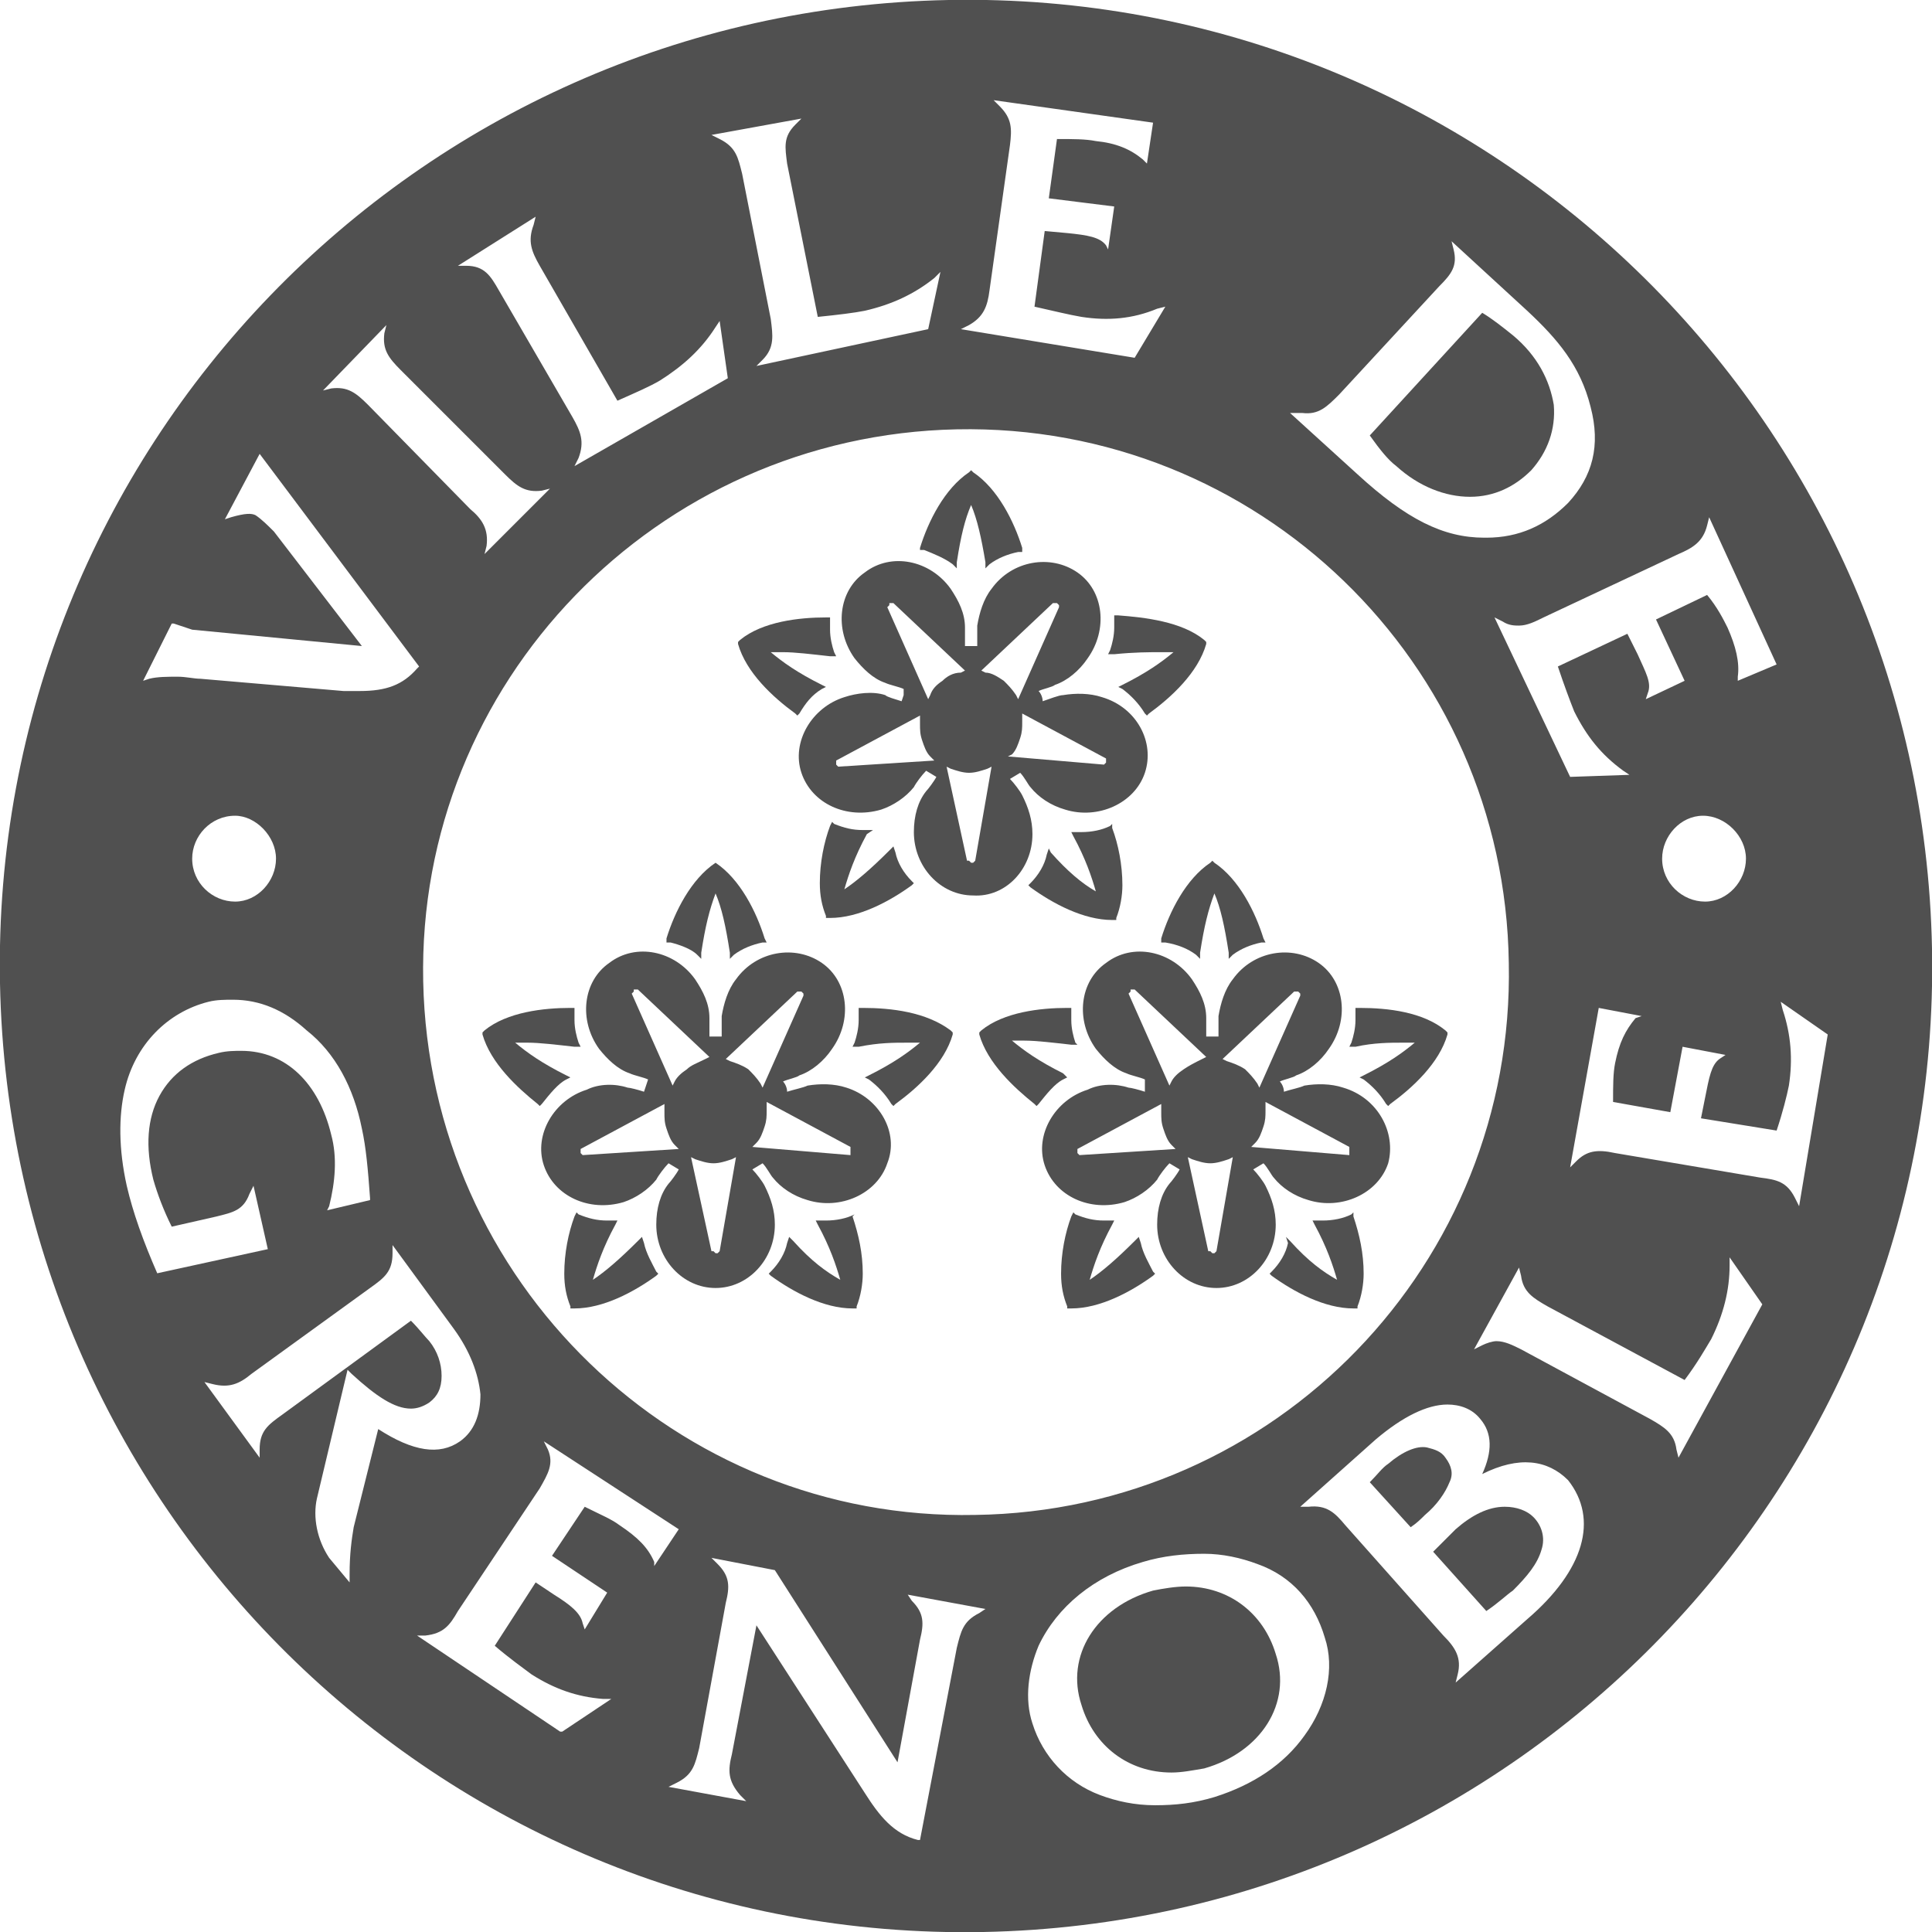 <!-- Generator: Adobe Illustrator 24.0.2, SVG Export Plug-In  -->
<svg version="1.1" xmlns="http://www.w3.org/2000/svg" xmlns:xlink="http://www.w3.org/1999/xlink" x="0px" y="0px" width="94.5px"
	 height="94.5px" viewBox="0 0 94.5 94.5" style="enable-background:new 0 0 94.5 94.5;" xml:space="preserve">
<style type="text/css">
	.st0{clip-path:url(#SVGID_2_);fill:#505050;}
	.st1{clip-path:url(#SVGID_4_);fill:#505050;}
</style>
<defs>
</defs>
<g>
	<defs>
		<rect id="SVGID_1_" y="0" width="94.5" height="94.5"/>
	</defs>
	<clipPath id="SVGID_2_">
		<use xlink:href="#SVGID_1_"  style="overflow:visible;"/>
	</clipPath>
	<path class="st0" d="M73.6,73.7c-0.8,0-1.6,0.4-2.4,1.1c-0.3,0.3-0.6,0.6-1.1,1.1l2.6,2.9c0.6-0.4,1-0.8,1.3-1
		c0.7-0.7,1.2-1.3,1.4-2c0.2-0.6,0-1.2-0.4-1.6C74.7,73.9,74.2,73.7,73.6,73.7"/>
	<path class="st0" d="M58,77.6c-0.5,0-1.1,0.1-1.6,0.2c-2.8,0.8-4.3,3.2-3.5,5.6c0.6,2,2.3,3.3,4.4,3.3c0.5,0,1-0.1,1.6-0.2
		c2.8-0.8,4.3-3.2,3.5-5.6C61.8,78.9,60.1,77.6,58,77.6"/>
	<path class="st0" d="M70.7,71.3c-0.2-0.3-0.5-0.4-0.9-0.5c-0.5-0.1-1.2,0.2-1.9,0.8c-0.3,0.2-0.5,0.5-0.9,0.9l2,2.2
		c0.3-0.2,0.5-0.4,0.7-0.6c0.6-0.5,1-1.1,1.2-1.6C71.1,72.1,71,71.7,70.7,71.3"/>
	<path class="st0" d="M68.3,22.8c1.1,1,2.4,1.5,3.6,1.5c1.2,0,2.2-0.5,3-1.3c0.8-0.9,1.2-2,1.1-3.2c-0.2-1.2-0.8-2.4-2-3.4
		c-0.5-0.4-1-0.8-1.5-1.1l-5.5,6C67.5,22,67.9,22.5,68.3,22.8"/>
	<path class="st0" d="M89.4,50.6L88,59l-0.2-0.4c-0.4-0.8-0.9-0.9-1.7-1L79,56.4c-0.9-0.2-1.4-0.1-1.9,0.4l-0.3,0.3l1.4-7.8l2.1,0.4
		L80,49.8c-0.5,0.6-0.8,1.2-1,2.2c-0.1,0.5-0.1,1.1-0.1,1.9l2.8,0.5l0.6-3.2l2.1,0.4l-0.3,0.2c-0.4,0.3-0.5,0.9-0.7,1.9l-0.2,1
		l3.7,0.6c0.3-0.9,0.5-1.7,0.6-2.2c0.2-1.3,0.1-2.5-0.3-3.7L87.1,49L89.4,50.6L89.4,50.6z M86.2,63.8l-4.1,7.5l-0.1-0.4
		c-0.1-0.8-0.6-1.1-1.3-1.5l-6.3-3.4c-0.4-0.2-0.8-0.4-1.2-0.4c-0.2,0-0.5,0.1-0.7,0.2l-0.4,0.2l2.2-4l0.1,0.4
		c0.1,0.8,0.6,1.1,1.3,1.5l6.7,3.6c0.6-0.8,1-1.5,1.3-2c0.6-1.2,0.9-2.4,0.9-3.6v-0.4L86.2,63.8L86.2,63.8z M74.7,79.2l-3.5,3.1
		l0.1-0.4c0.2-0.8-0.1-1.3-0.7-1.9l-4.8-5.4c-0.5-0.6-0.9-1-1.8-0.9l-0.4,0l3.7-3.3c1.3-1.1,2.5-1.7,3.5-1.7c0.6,0,1.2,0.2,1.6,0.7
		c0.6,0.7,0.6,1.6,0.1,2.7c1.8-0.9,3.2-0.7,4.2,0.3C78.2,74.3,77.5,76.8,74.7,79.2 M63.8,84.9c-1,1.4-2.5,2.4-4.4,3
		c-1,0.3-1.9,0.4-2.9,0.4c-1,0-1.9-0.2-2.7-0.5c-1.6-0.6-2.8-1.9-3.3-3.5c-0.4-1.2-0.2-2.6,0.3-3.8c0.9-1.9,2.7-3.4,5.1-4.1
		c1-0.3,2-0.4,3-0.4c0.9,0,1.8,0.2,2.6,0.5c1.7,0.6,2.8,1.9,3.3,3.6C65.3,81.6,64.9,83.4,63.8,84.9 M47.9,78.9
		c-0.8,0.4-0.9,0.9-1.1,1.7L45,90l-0.1,0c-1.2-0.3-1.9-1.2-2.6-2.3L37,79.5l-1.2,6.3c-0.2,0.8-0.2,1.3,0.4,2l0.3,0.3l-3.8-0.7
		l0.4-0.2c0.8-0.4,0.9-0.9,1.1-1.7l1.3-7.1c0.2-0.8,0.2-1.3-0.4-1.9l-0.3-0.3l3.1,0.6l0,0l6,9.4l1.1-6c0.2-0.8,0.2-1.3-0.4-1.9
		L44.4,78l3.8,0.7L47.9,78.9z M32,76.4c-0.3-0.7-0.8-1.2-1.7-1.8c-0.4-0.3-0.9-0.5-1.7-0.9l-1.6,2.4l2.7,1.8l-1.1,1.8l-0.1-0.3
		c-0.1-0.5-0.6-0.9-1.4-1.4l-0.9-0.6l-2,3.1c0.7,0.6,1.4,1.1,1.8,1.4c1.1,0.7,2.2,1.1,3.5,1.2l0.4,0l-2.4,1.6l-0.1,0L20.4,80l0.4,0
		c0.9-0.1,1.2-0.5,1.6-1.2l4-6c0.4-0.7,0.7-1.2,0.4-1.9l-0.2-0.4l6.6,4.3l-1.2,1.8L32,76.4z M17.3,74.7c-0.1,0.6-0.2,1.3-0.2,2.3
		l0,0.4l-1-1.2c-0.6-0.9-0.8-2-0.6-2.9L17,67l0.2,0.2c1.2,1.1,2.1,1.7,2.9,1.7c0.3,0,0.6-0.1,0.9-0.3c0.4-0.3,0.6-0.7,0.6-1.3
		c0-0.6-0.2-1.2-0.6-1.7c-0.2-0.2-0.5-0.6-0.9-1l-6.3,4.6c-0.7,0.5-1.1,0.8-1.1,1.7l0,0.4L10,67.6l0.4,0.1c0.8,0.2,1.3,0,1.9-0.5
		l5.8-4.2c0.7-0.5,1.1-0.8,1.1-1.7v-0.4l3,4.1c0.8,1.1,1.2,2.2,1.3,3.2c0,1-0.3,1.8-1,2.3c-1,0.7-2.3,0.5-4-0.6L17.3,74.7z
		 M7.7,62.3c-0.7-1.6-1.2-3-1.5-4.3c-0.4-1.8-0.4-3.4-0.1-4.7c0.5-2.2,2.1-3.8,4.1-4.3c0.4-0.1,0.8-0.1,1.2-0.1
		c1.3,0,2.5,0.5,3.6,1.5c1.4,1.1,2.3,2.8,2.7,4.8c0.2,0.9,0.3,2,0.4,3.4l0,0.1l-2.1,0.5l0.1-0.2c0.3-1.2,0.4-2.4,0.1-3.5
		c-0.6-2.5-2.2-4.1-4.4-4.1c-0.3,0-0.7,0-1.1,0.1c-1.3,0.3-2.3,1-2.9,2.1c-0.6,1.1-0.7,2.5-0.3,4.1c0.2,0.7,0.5,1.5,0.9,2.3l2.2-0.5
		c0.8-0.2,1.3-0.3,1.6-1.1l0.2-0.4l0.7,3.1l-5.5,1.2L7.7,62.3z M13.5,42c0,1.1-0.9,2.1-2,2.1c-1.1,0-2.1-0.9-2.1-2.1
		c0-1.1,0.9-2.1,2.1-2.1C12.5,39.9,13.5,40.9,13.5,42 M8.4,30.5l0.1,0c0.3,0.1,0.6,0.2,0.9,0.3l8.3,0.8L13.4,26
		c-0.3-0.3-0.6-0.6-0.9-0.8c-0.2-0.1-0.5-0.1-1.2,0.1L11,25.4l1.7-3.2l7.8,10.4l-0.1,0.1c-0.7,0.8-1.5,1.1-2.8,1.1
		c-0.3,0-0.5,0-0.8,0l-7-0.6c-0.3,0-0.7-0.1-1.1-0.1c-0.5,0-1,0-1.4,0.1l-0.3,0.1L8.4,30.5z M18.9,15.9L18.9,15.9l-0.1,0.4
		c-0.1,0.8,0.2,1.2,0.8,1.8l5.1,5.1c0.6,0.6,1,0.9,1.8,0.8l0.4-0.1l-3.2,3.2l0.1-0.4c0.1-0.8-0.2-1.3-0.8-1.8L18,19.8
		c-0.6-0.6-1-0.9-1.8-0.8l-0.4,0.1L18.9,15.9z M26.2,10.6L26.2,10.6L26.1,11c-0.3,0.8-0.1,1.3,0.3,2l3.8,6.6c0.9-0.4,1.6-0.7,2.1-1
		c1.1-0.7,2-1.5,2.7-2.6l0.2-0.3l0.4,2.8l-7.5,4.3l0.2-0.4c0.3-0.8,0.1-1.3-0.3-2l-3.6-6.2c-0.4-0.7-0.7-1.2-1.6-1.2l-0.4,0
		L26.2,10.6z M39.2,5.8L39.2,5.8l-0.3,0.3c-0.6,0.6-0.5,1.1-0.4,1.9l1.5,7.5c1-0.1,1.8-0.2,2.3-0.3c1.3-0.3,2.4-0.8,3.4-1.6l0.3-0.3
		l-0.6,2.8L37,17.9l0.3-0.3c0.6-0.6,0.5-1.2,0.4-2l-1.4-7.1c-0.2-0.8-0.3-1.3-1.1-1.7l-0.4-0.2L39.2,5.8z M46.8,21L46.8,21
		c14.7-0.3,26.8,11.4,27,26.1c0.3,14.7-11.4,26.8-26.1,27C33.1,74.4,21,62.7,20.7,48C20.4,33.4,32.1,21.3,46.8,21 M47.4,15.9
		c0.7-0.4,0.9-0.9,1-1.7l1-7.1c0.1-0.8,0.1-1.3-0.5-1.9l-0.3-0.3l7.8,1.1L56.1,8l-0.2-0.2c-0.6-0.5-1.3-0.8-2.3-0.9
		c-0.5-0.1-1.1-0.1-1.9-0.1l-0.4,2.9l3.2,0.4l-0.3,2.1L54.1,12c-0.3-0.4-0.9-0.5-1.9-0.6l-1.1-0.1l-0.5,3.7c0.9,0.2,1.7,0.4,2.3,0.5
		c1.3,0.2,2.5,0.1,3.7-0.4l0.4-0.1l-1.5,2.5L47,16.1L47.4,15.9z M63.7,20.2c0.8,0.1,1.2-0.3,1.8-0.9l4.9-5.3c0.6-0.6,0.9-1,0.7-1.8
		L71,11.8l3.7,3.4c1.5,1.4,2.6,2.7,3.1,4.7c0.5,1.9,0.1,3.4-1.1,4.7c-1.1,1.1-2.4,1.7-4,1.7h-0.1c-2,0-3.8-0.9-6.2-3.1l-3.3-3
		L63.7,20.2z M85.4,42c0,1.1-0.9,2.1-2,2.1c-1.1,0-2.1-0.9-2.1-2.1c0-1.1,0.9-2.1,2-2.1C84.4,39.9,85.4,40.9,85.4,42 M82.1,27.1
		c0.7-0.3,1.2-0.6,1.4-1.4l0.1-0.4l3.3,7.2L85,33.3l0-0.2c0.1-0.7-0.1-1.5-0.5-2.4c-0.2-0.4-0.5-1-1-1.6L81,30.3l1.4,3l-1.9,0.9
		l0.1-0.3c0.2-0.5-0.1-1-0.5-1.9l-0.5-1l-3.4,1.6c0.3,0.9,0.6,1.7,0.8,2.2c0.6,1.2,1.3,2.1,2.4,2.9l0.3,0.2l-2.9,0.1l-3.7-7.8
		l0.4,0.2c0.3,0.2,0.6,0.2,0.8,0.2c0.4,0,0.8-0.2,1.2-0.4L82.1,27.1z M94.5,46.4C94,20.3,72.5-0.5,46.4,0C20.3,0.5-0.5,22,0,48.1
		c0.5,26.1,22,46.9,48.1,46.4C74.2,94,95,72.5,94.5,46.4"/>
	<path class="st0" d="M49.5,36.9c0.2-0.2,0.3-0.5,0.4-0.8c0.1-0.3,0.1-0.5,0.1-0.8l0-0.1l0-0.3l4.1,2.2l0,0.1l0,0.1l-0.1,0.1l0,0
		l-4.7-0.4L49.5,36.9z M48.2,32.9L48,32.8l3.5-3.3l0.1,0l0.1,0l0.1,0.1l0,0.1l-2,4.5l-0.1-0.2c-0.2-0.3-0.4-0.5-0.6-0.7
		C48.8,33.1,48.5,32.9,48.2,32.9 M47.7,42.1l-0.1,0.1l-0.1,0l-0.1-0.1l-0.1,0l-1-4.6l0.2,0.1c0.3,0.1,0.6,0.2,0.9,0.2
		c0.3,0,0.6-0.1,0.9-0.2l0.2-0.1L47.7,42.1z M46.1,33.3c-0.3,0.2-0.5,0.4-0.6,0.7l-0.1,0.2l-2-4.5l0.1-0.1l0-0.1l0.1,0l0.1,0
		l3.5,3.3l-0.2,0.1C46.6,32.9,46.3,33.1,46.1,33.3L46.1,33.3z M41,37.5L41,37.5l-0.1-0.1l0-0.1l0-0.1l4.1-2.2l0,0.3v0.1
		c0,0.3,0,0.5,0.1,0.8c0.1,0.3,0.2,0.6,0.4,0.8l0.2,0.2L41,37.5z M50.5,40.8c0-0.7-0.2-1.3-0.5-1.9c-0.1-0.2-0.4-0.6-0.6-0.8
		l0.5-0.3c0.2,0.2,0.4,0.6,0.5,0.7c0.4,0.5,1,0.9,1.7,1.1c1.6,0.5,3.4-0.3,3.9-1.8c0.5-1.5-0.4-3.2-2.1-3.7
		c-0.6-0.2-1.3-0.2-1.9-0.1c-0.2,0-0.7,0.2-1,0.3c0-0.2-0.1-0.4-0.2-0.5c0.2-0.1,0.7-0.2,0.8-0.3c0.6-0.2,1.2-0.7,1.6-1.3
		c1-1.4,0.8-3.3-0.5-4.2c-1.3-0.9-3.2-0.6-4.2,0.8c-0.4,0.5-0.6,1.2-0.7,1.8c0,0.2,0,0.7,0,1c-0.2,0-0.4,0-0.6,0c0-0.3,0-0.7,0-0.9
		c0-0.7-0.3-1.3-0.7-1.9c-1-1.4-2.9-1.8-4.2-0.8c-1.3,0.9-1.5,2.8-0.5,4.2c0.4,0.5,0.9,1,1.5,1.2c0.2,0.1,0.7,0.2,0.9,0.3L44.2,34
		l-0.1,0.3c-0.3-0.1-0.7-0.2-0.8-0.3c-0.6-0.2-1.4-0.1-2,0.1c-1.6,0.5-2.6,2.2-2.1,3.7c0.5,1.5,2.2,2.3,3.9,1.8
		c0.6-0.2,1.2-0.6,1.6-1.1c0.1-0.2,0.4-0.6,0.6-0.8l0.5,0.3c-0.1,0.2-0.4,0.6-0.5,0.7c-0.4,0.5-0.6,1.2-0.6,2c0,1.7,1.3,3.1,2.9,3.1
		C49.2,43.9,50.5,42.5,50.5,40.8"/>
	<path class="st0" d="M42.7,40.6l-0.3,0l-0.2,0c-0.5,0-0.9-0.1-1.4-0.3l-0.1-0.1l-0.1,0.2c-0.3,0.8-0.5,1.8-0.5,2.8
		c0,0.6,0.1,1.1,0.3,1.6l0,0.1h0.1l0.1,0c1.4,0,2.9-0.8,4-1.6l0.1-0.1l-0.1-0.1c-0.4-0.4-0.7-0.9-0.8-1.4l-0.1-0.3l-0.2,0.2
		c-0.9,0.9-1.6,1.5-2.2,1.9c0.2-0.7,0.5-1.6,1.1-2.7L42.7,40.6z"/>
	<path class="st0" d="M38.9,34.9L39,35l0.1-0.1c0.3-0.5,0.6-0.9,1.1-1.2l0.2-0.1l-0.2-0.1c-1.2-0.6-1.9-1.1-2.5-1.6
		c0.2,0,0.4,0,0.6,0c0.6,0,1.4,0.1,2.3,0.2l0.3,0l-0.1-0.2c-0.1-0.3-0.2-0.7-0.2-1.1l0-0.4l0-0.2h-0.2c-1.3,0-3.1,0.2-4.2,1.1
		l-0.1,0.1l0,0.1C36.5,32.9,37.8,34.1,38.9,34.9"/>
	<path class="st0" d="M51.3,41.5l-0.1,0.3c-0.1,0.5-0.4,1-0.8,1.4l-0.1,0.1l0.1,0.1c1.1,0.8,2.6,1.6,4,1.6l0.1,0l0.1,0l0-0.1
		c0.2-0.5,0.3-1.1,0.3-1.6c0-1-0.2-2-0.5-2.8l0-0.2l-0.1,0.1c-0.4,0.2-0.9,0.3-1.4,0.3l-0.2,0l-0.3,0l0.1,0.2c0.6,1.1,0.9,2,1.1,2.7
		c-0.7-0.4-1.4-1-2.2-1.9L51.3,41.5z"/>
	<path class="st0" d="M56.8,31.9c0.2,0,0.4,0,0.6,0c-0.6,0.5-1.3,1-2.5,1.6l-0.2,0.1l0.2,0.1c0.4,0.3,0.8,0.7,1.1,1.2l0.1,0.1
		l0.1-0.1c1.1-0.8,2.4-2,2.8-3.4l0-0.1l-0.1-0.1c-1.1-0.9-2.9-1.1-4.2-1.2h-0.2l0,0.2l0,0.4c0,0.4-0.1,0.8-0.2,1.1l-0.1,0.2l0.3,0
		C55.5,31.9,56.2,31.9,56.8,31.9"/>
	<path class="st0" d="M46.6,27.6l0.2,0.2l0-0.3c0.2-1.3,0.4-2.1,0.7-2.8c0.3,0.7,0.5,1.6,0.7,2.8l0,0.3l0.2-0.2
		c0.4-0.3,0.9-0.5,1.4-0.6l0.2,0L50,26.8c-0.4-1.3-1.2-2.9-2.4-3.7l-0.1-0.1l-0.1,0.1c-1.2,0.8-2,2.4-2.4,3.7L45,26.9l0.2,0
		C45.7,27.1,46.2,27.3,46.6,27.6"/>
	<path class="st0" d="M55.8,60.8l-0.1-0.3l-0.2,0.2c-0.9,0.9-1.6,1.5-2.2,1.9c0.2-0.7,0.5-1.6,1.1-2.7l0.1-0.2l-0.3,0l-0.2,0
		c-0.5,0-0.9-0.1-1.4-0.3l-0.1-0.1l-0.1,0.2c-0.3,0.8-0.5,1.8-0.5,2.8c0,0.6,0.1,1.1,0.3,1.6l0,0.1h0.1h0.1c1.4,0,2.9-0.8,4-1.6
		l0.1-0.1l-0.1-0.1C56.2,61.8,55.9,61.3,55.8,60.8"/>
	<path class="st0" d="M52,52.8l0.2-0.1L52,52.5c-1.2-0.6-1.9-1.1-2.5-1.6c0.2,0,0.4,0,0.6,0c0.6,0,1.4,0.1,2.3,0.2l0.3,0L52.6,51
		c-0.1-0.3-0.2-0.7-0.2-1.1l0-0.4l0-0.2h-0.2c-1.3,0-3.1,0.2-4.2,1.1l-0.1,0.1l0,0.1c0.4,1.4,1.7,2.6,2.7,3.4l0.1,0.1l0.1-0.1
		C51.2,53.5,51.6,53,52,52.8"/>
	<path class="st0" d="M66.2,59.3l-0.1,0.1c-0.4,0.2-0.9,0.3-1.4,0.3l-0.2,0l-0.3,0l0.1,0.2c0.6,1.1,0.9,2,1.1,2.7
		c-0.7-0.4-1.4-0.9-2.3-1.9l-0.2-0.2L63,60.8c-0.1,0.5-0.4,1-0.8,1.4l-0.1,0.1l0.1,0.1c1.1,0.8,2.6,1.6,4,1.6l0.1,0h0.1l0-0.1
		c0.2-0.5,0.3-1.1,0.3-1.6c0-1-0.2-1.9-0.5-2.8L66.2,59.3z"/>
	<path class="st0" d="M66.5,49.3h-0.2l0,0.2l0,0.4c0,0.4-0.1,0.8-0.2,1.1l-0.1,0.2l0.3,0c0.9-0.2,1.7-0.2,2.3-0.2c0.2,0,0.4,0,0.6,0
		c-0.6,0.5-1.3,1-2.5,1.6l-0.2,0.1l0.2,0.1c0.4,0.3,0.8,0.7,1.1,1.2l0.1,0.1l0.1-0.1c1.1-0.8,2.4-2,2.8-3.4l0-0.1l-0.1-0.1
		C69.6,49.5,67.9,49.3,66.5,49.3"/>
	<path class="st0" d="M58.5,46.7l0.2,0.2l0-0.3c0.2-1.3,0.4-2.1,0.7-2.9c0.3,0.7,0.5,1.6,0.7,2.9l0,0.3l0.2-0.2
		c0.4-0.3,0.9-0.5,1.4-0.6l0.2,0l-0.1-0.2c-0.4-1.3-1.2-2.9-2.4-3.7l-0.1-0.1l-0.1,0.1c-1.2,0.8-2,2.4-2.4,3.7l0,0.2l0.2,0
		C57.6,46.2,58.1,46.4,58.5,46.7"/>
	<path class="st0" d="M66,56.5L66,56.5l-4.8-0.4l0.2-0.2c0.2-0.2,0.3-0.5,0.4-0.8c0.1-0.3,0.1-0.5,0.1-0.8l0-0.1l0-0.3l4.1,2.2
		l0,0.1l0,0.1L66,56.5z M60,51.9l-0.2-0.1l3.5-3.3l0.1,0l0.1,0l0.1,0.1l0,0.1l-2,4.5L61.5,53c-0.2-0.3-0.4-0.5-0.6-0.7
		C60.6,52.1,60.3,52,60,51.9 M59.5,61.2l-0.1,0.1l-0.1,0l-0.1-0.1l-0.1,0l-1-4.6l0.2,0.1c0.3,0.1,0.6,0.2,0.9,0.2
		c0.3,0,0.6-0.1,0.9-0.2l0.2-0.1L59.5,61.2z M57.9,52.3c-0.3,0.2-0.5,0.4-0.6,0.6l-0.1,0.2l-2-4.5l0.1-0.1l0-0.1l0.1,0l0.1,0
		l3.5,3.3l-0.2,0.1C58.4,52,58.2,52.1,57.9,52.3 M52.8,56.5L52.8,56.5l-0.1-0.1l0-0.1l0-0.1l4.1-2.2l0,0.3v0.1c0,0.3,0,0.5,0.1,0.8
		c0.1,0.3,0.2,0.6,0.4,0.8l0.2,0.2L52.8,56.5z M65.7,53.2c-0.6-0.2-1.3-0.2-1.9-0.1c-0.2,0.1-0.7,0.2-1,0.3c0-0.2-0.1-0.4-0.2-0.5
		c0.2-0.1,0.7-0.2,0.8-0.3c0.6-0.2,1.2-0.7,1.6-1.3c1-1.4,0.8-3.3-0.5-4.2c-1.3-0.9-3.2-0.6-4.2,0.8c-0.4,0.5-0.6,1.2-0.7,1.8
		c0,0.2,0,0.7,0,1c-0.2,0-0.4,0-0.6,0c0-0.3,0-0.7,0-0.9c0-0.7-0.3-1.3-0.7-1.9c-1-1.4-2.9-1.8-4.2-0.8c-1.3,0.9-1.5,2.8-0.5,4.2
		c0.4,0.5,0.9,1,1.5,1.2c0.2,0.1,0.7,0.2,0.9,0.3L56,53.1L56,53.4c-0.3-0.1-0.7-0.2-0.8-0.2c-0.6-0.2-1.4-0.2-2,0.1
		c-1.6,0.5-2.6,2.2-2.1,3.7c0.5,1.5,2.2,2.3,3.9,1.8c0.6-0.2,1.2-0.6,1.6-1.1c0.1-0.2,0.4-0.6,0.6-0.8l0.5,0.3
		c-0.1,0.2-0.4,0.6-0.5,0.7c-0.4,0.5-0.6,1.2-0.6,2c0,1.7,1.3,3.1,2.9,3.1s2.9-1.4,2.9-3.1c0-0.7-0.2-1.3-0.5-1.9
		c-0.1-0.2-0.4-0.6-0.6-0.8l0.5-0.3c0.2,0.2,0.4,0.6,0.5,0.7c0.4,0.5,1,0.9,1.7,1.1c1.6,0.5,3.4-0.3,3.9-1.8
		C68.3,55.4,67.4,53.7,65.7,53.2"/>
	<path class="st0" d="M31.5,60.8l-0.1-0.3l-0.2,0.2c-0.9,0.9-1.6,1.5-2.2,1.9c0.2-0.7,0.5-1.6,1.1-2.7l0.1-0.2l-0.3,0l-0.2,0
		c-0.5,0-0.9-0.1-1.4-0.3l-0.1-0.1l-0.1,0.2c-0.3,0.8-0.5,1.8-0.5,2.8c0,0.6,0.1,1.1,0.3,1.6l0,0.1h0.1h0.1c1.4,0,2.9-0.8,4-1.6
		l0.1-0.1l-0.1-0.1C31.9,61.8,31.6,61.3,31.5,60.8"/>
	<path class="st0" d="M27.7,52.8l0.2-0.1l-0.2-0.1c-1.2-0.6-1.9-1.1-2.5-1.6c0.2,0,0.4,0,0.6,0c0.6,0,1.4,0.1,2.3,0.2l0.3,0L28.3,51
		c-0.1-0.3-0.2-0.7-0.2-1.1l0-0.4l0-0.2h-0.2c-1.3,0-3.1,0.2-4.2,1.1l-0.1,0.1l0,0.1c0.4,1.4,1.7,2.6,2.7,3.4l0.1,0.1l0.1-0.1
		C26.9,53.5,27.3,53,27.7,52.8"/>
	<path class="st0" d="M41.9,59.3l-0.1,0.1c-0.4,0.2-0.9,0.3-1.4,0.3l-0.2,0l-0.3,0l0.1,0.2c0.6,1.1,0.9,2,1.1,2.7
		c-0.7-0.4-1.4-0.9-2.3-1.9l-0.2-0.2l-0.1,0.3c-0.1,0.5-0.4,1-0.8,1.4l-0.1,0.1l0.1,0.1c1.1,0.8,2.6,1.6,4,1.6l0.1,0h0.1l0-0.1
		c0.2-0.5,0.3-1.1,0.3-1.6c0-1-0.2-1.9-0.5-2.8L41.9,59.3z"/>
	<path class="st0" d="M42.2,49.3h-0.2l0,0.2l0,0.4c0,0.4-0.1,0.8-0.2,1.1l-0.1,0.2l0.3,0C43,51,43.7,51,44.4,51c0.2,0,0.4,0,0.6,0
		c-0.6,0.5-1.3,1-2.5,1.6l-0.2,0.1l0.2,0.1c0.4,0.3,0.8,0.7,1.1,1.2l0.1,0.1l0.1-0.1c1.1-0.8,2.4-2,2.8-3.4l0-0.1l-0.1-0.1
		C45.3,49.5,43.6,49.3,42.2,49.3"/>
	<path class="st0" d="M34.1,46.7l0.2,0.2l0-0.3c0.2-1.3,0.4-2.1,0.7-2.9c0.3,0.7,0.5,1.6,0.7,2.9l0,0.3l0.2-0.2
		c0.4-0.3,0.9-0.5,1.4-0.6l0.2,0l-0.1-0.2c-0.4-1.3-1.2-2.9-2.4-3.7l-0.1-0.1L35,42.2c-1.2,0.8-2,2.4-2.4,3.7l0,0.2l0.2,0
		C33.2,46.2,33.8,46.4,34.1,46.7"/>
	<path class="st0" d="M41.6,56.5L41.6,56.5l-4.8-0.4l0.2-0.2c0.2-0.2,0.3-0.5,0.4-0.8c0.1-0.3,0.1-0.5,0.1-0.8l0-0.1l0-0.3l4.1,2.2
		l0,0.1l0,0.1L41.6,56.5z M35.7,51.9l-0.2-0.1l3.5-3.3l0.1,0l0.1,0l0.1,0.1l0,0.1l-2,4.5L37.2,53c-0.2-0.3-0.4-0.5-0.6-0.7
		C36.3,52.1,36,52,35.7,51.9 M35.2,61.2l-0.1,0.1l-0.1,0l-0.1-0.1l-0.1,0l-1-4.6l0.2,0.1c0.3,0.1,0.6,0.2,0.9,0.2
		c0.3,0,0.6-0.1,0.9-0.2l0.2-0.1L35.2,61.2z M33.6,52.3c-0.3,0.2-0.5,0.4-0.6,0.6l-0.1,0.2l-2-4.5l0.1-0.1l0-0.1l0.1,0l0.1,0
		l3.5,3.3l-0.2,0.1C34.1,52,33.8,52.1,33.6,52.3 M28.5,56.5L28.5,56.5l-0.1-0.1l0-0.1l0-0.1l4.1-2.2l0,0.3v0.1c0,0.3,0,0.5,0.1,0.8
		c0.1,0.3,0.2,0.6,0.4,0.8l0.2,0.2L28.5,56.5z M41.4,53.2c-0.6-0.2-1.3-0.2-1.9-0.1c-0.2,0.1-0.7,0.2-1,0.3c0-0.2-0.1-0.4-0.2-0.5
		c0.2-0.1,0.7-0.2,0.8-0.3c0.6-0.2,1.2-0.7,1.6-1.3c1-1.4,0.8-3.3-0.5-4.2c-1.3-0.9-3.2-0.6-4.2,0.8c-0.4,0.5-0.6,1.2-0.7,1.8
		c0,0.2,0,0.7,0,1c-0.2,0-0.4,0-0.6,0c0-0.3,0-0.7,0-0.9c0-0.7-0.3-1.3-0.7-1.9c-1-1.4-2.9-1.8-4.2-0.8c-1.3,0.9-1.5,2.8-0.5,4.2
		c0.4,0.5,0.9,1,1.5,1.2c0.2,0.1,0.7,0.2,0.9,0.3l-0.1,0.3l-0.1,0.3c-0.3-0.1-0.7-0.2-0.8-0.2c-0.6-0.2-1.4-0.2-2,0.1
		c-1.6,0.5-2.6,2.2-2.1,3.7c0.5,1.5,2.2,2.3,3.9,1.8c0.6-0.2,1.2-0.6,1.6-1.1c0.1-0.2,0.4-0.6,0.6-0.8l0.5,0.3
		c-0.1,0.2-0.4,0.6-0.5,0.7c-0.4,0.5-0.6,1.2-0.6,2c0,1.7,1.3,3.1,2.9,3.1s2.9-1.4,2.9-3.1c0-0.7-0.2-1.3-0.5-1.9
		c-0.1-0.2-0.4-0.6-0.6-0.8l0.5-0.3c0.2,0.2,0.4,0.6,0.5,0.7c0.4,0.5,1,0.9,1.7,1.1c1.6,0.5,3.4-0.3,3.9-1.8
		C44,55.4,43,53.7,41.4,53.2"/>
</g>
</svg>

